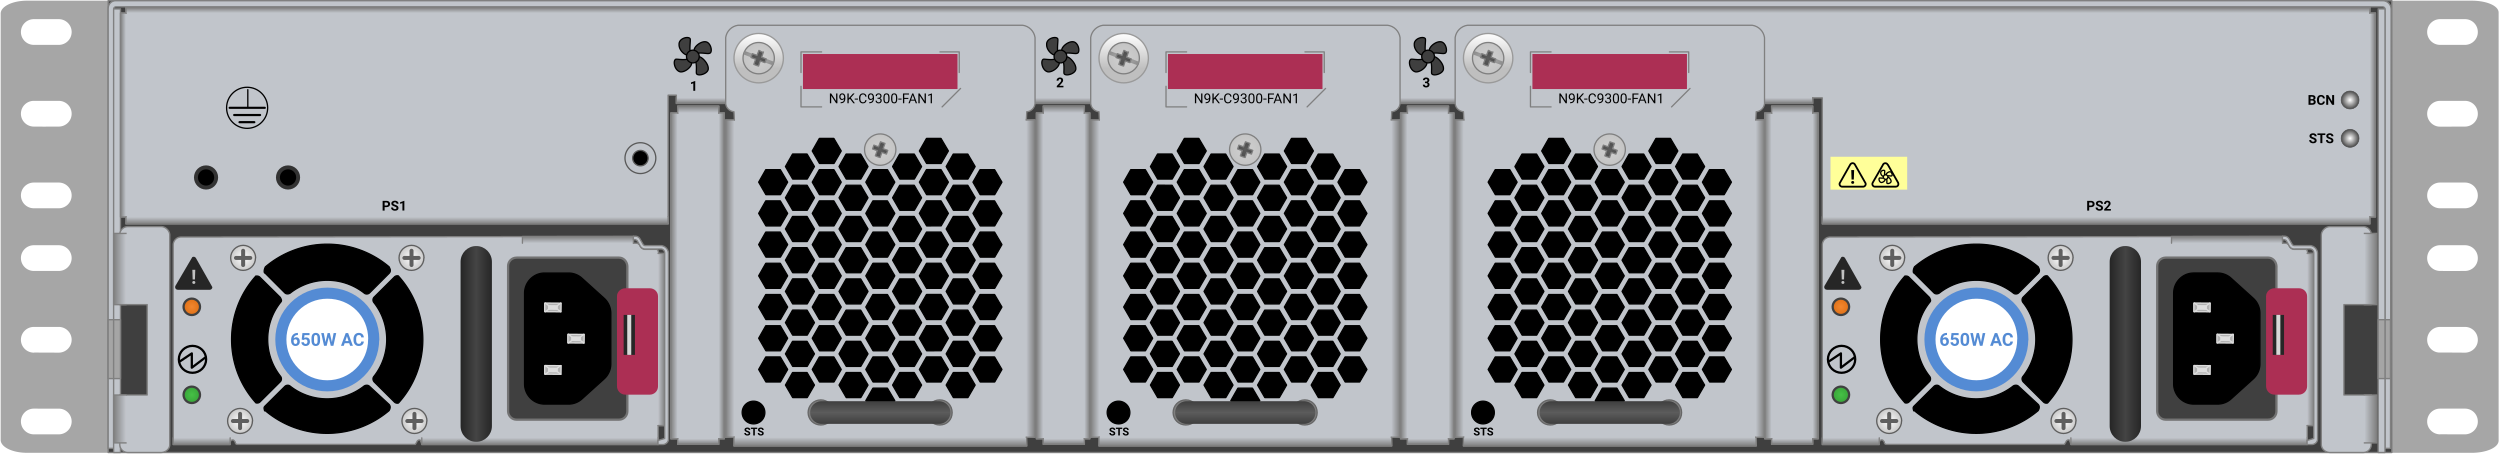 <svg xmlns="http://www.w3.org/2000/svg" xmlns:xlink="http://www.w3.org/1999/xlink" viewBox="0 0 1826 332" fill="#fff" fill-rule="evenodd" stroke="#000" stroke-linecap="round" stroke-linejoin="round" font-family="Roboto" font-size="14" text-anchor="middle"><style><![CDATA[.B{stroke:none}.C{stroke-linejoin:miter}.D{stroke-width:.977}.E{fill:#000}.F{stroke:gray}.G{stroke-width:.963}.H{fill:none}.I{stroke:#ddd}.J{fill:#c1c5cb}.K{stroke-linecap:square}.L{fill:#548bd4}.M{font-size:9.273px}.N{stroke:#7f7f7f}.O{fill:url(#G)}.P{fill:url(#I)}.Q{stroke-width:2.93}.R{fill:url(#C)}.S{fill:url(#A)}.T{fill:url(#D)}.U{stroke-width:1.66}.V{font-size:14.242px}.W{fill:#b2b2b2}.X{fill:#ddd}.Y{fill:url(#L)}.Z{fill:url(#M)}.a{fill:url(#B)}.b{fill:url(#H)}.c{fill:#ac2f54}.d{stroke-width:.96}.e{fill:#262626}.f{stroke:#5f5f5f}.g{fill:url(#K)}.h{fill:url(#N)}.i{fill:url(#O)}.j{stroke:#9a9a9a}.k{fill:url(#P)}.l{stroke-width:1.004}.m{fill:url(#Q)}.n{stroke-width:8.106}.o{stroke-width:1.333}]]></style><use xlink:href="#AC" x=".5" y=".5"/><defs><linearGradient id="A" x1="100%" y1="50%" x2="0%" y2="50%"><stop offset="0%" stop-color="#c1c5cb"/><stop offset="100%" stop-color="#7f7f7f"/></linearGradient><linearGradient id="B" x1="50%" y1="100%" x2="50%" y2="0%"><stop offset="0%" stop-color="#c1c5cb"/><stop offset="100%" stop-color="#7f7f7f"/></linearGradient><linearGradient id="C" x1="50%" y1="0%" x2="50%" y2="100%"><stop offset="0%" stop-color="#c1c5cb"/><stop offset="100%" stop-color="#7f7f7f"/></linearGradient><linearGradient id="D" x1="0%" y1="50%" x2="100%" y2="50%"><stop offset="0%" stop-color="#c1c5cb"/><stop offset="100%" stop-color="#7f7f7f"/></linearGradient><radialGradient id="E" r="100%" fx="50%" fy="50%" cx="50%" cy="50%"><stop offset="0%" stop-color="#f2872f"/><stop offset="71%" stop-color="#d9680d"/></radialGradient><radialGradient id="F" r="100%" fx="50%" fy="50%" cx="50%" cy="50%"><stop offset="0%" stop-color="#46c146"/><stop offset="71%" stop-color="#393"/></radialGradient><linearGradient id="G" x1="50%" y1="100%" x2="50%" y2="0%"><stop offset="0%" stop-color="#7f7f7f"/><stop offset="100%" stop-color="#c1c5cb"/></linearGradient><linearGradient id="H" x1="100%" y1="50%" x2="0%" y2="50%"><stop offset="0%" stop-color="#7f7f7f"/><stop offset="100%" stop-color="#c1c5cb"/></linearGradient><radialGradient id="I" r="100%" fx="50%" fy="50%" cx="50%" cy="50%"><stop offset="0%" stop-color="#fff"/><stop offset="71%" stop-color="#b2b2b2"/></radialGradient><linearGradient id="J" x1="0%" y1="50%" x2="100%" y2="50%"><stop offset="0%" stop-color="#262626"/><stop offset="1%" stop-color="#262626"/><stop offset="50%" stop-color="#444"/><stop offset="100%" stop-color="#262626"/></linearGradient><linearGradient id="K" x1="0%" y1="50%" x2="100%" y2="50%"><stop offset="0%" stop-color="#7f7f7f"/><stop offset="100%" stop-color="#c1c5cb"/></linearGradient><radialGradient id="L" r="100%" fx="50%" fy="50%" cx="50%" cy="50%"><stop offset="0%" stop-color="#d0d0d0"/><stop offset="71%" stop-color="#bfbfbf"/></radialGradient><radialGradient id="M" r="100%" fx="50%" fy="50%" cx="50%" cy="50%"><stop offset="0%" stop-color="#5c5c5c"/><stop offset="100%" stop-color="#3f3f3f"/></radialGradient><linearGradient id="N" x1="50%" y1="100%" x2="50%" y2="0%"><stop offset="0%" stop-color="gray"/></linearGradient><linearGradient id="O" x1="50%" y1="100%" x2="50%" y2="0%"><stop offset="0%" stop-color="#3f3f3f"/><stop offset="1%" stop-color="#3f3f3f"/><stop offset="50%" stop-color="#5c5c5c"/><stop offset="100%" stop-color="#3f3f3f"/></linearGradient><linearGradient id="P" x1="50%" y1="0%" x2="50%" y2="100%"><stop offset="0%" stop-color="#fff"/><stop offset="71%" stop-color="#bfbfbf"/></linearGradient><radialGradient id="Q" r="100%" fx="50%" fy="50%" cx="50%" cy="50%"><stop offset="0%" stop-color="#9d9d9d"/><stop offset="100%" stop-color="#7f7f7f"/></radialGradient><radialGradient id="R" r="100%" fx="50%" fy="50%" cx="50%" cy="50%"><stop offset="0%" stop-color="#fff"/><stop offset="70.7%"/></radialGradient><path id="S" d="M217.26 129.12c0-4.08-3.3-7.38-7.38-7.38s-7.38 3.3-7.38 7.38 3.3 7.38 7.38 7.38 7.38-3.3 7.38-7.38z"/><path id="T" d="M0 152.107h41.603v-1.574c.488-1.574 1.563-1.967 2.539-1.574 1.172 1.279 1.172 1.377 1.172 1.574 0 .984.684 1.574 1.66 1.574h129.887l.977-1.574c.586-1.574 1.758-1.967 2.637-1.574l1.172 3.148H354.21v-13.772h4.883V12.618h-3.32c-.977 0-1.465-.689-1.465-1.476a1.51 1.51 0 0 0-1.465-1.476h-8.106c-1.563 0-2.93-.984-3.613-2.263l-.293-.59c-.488-.984-1.563-1.672-2.734-1.672h-1.953V.223L5.86.616C2.539.616 0 3.272 0 6.519v145.588z"/><path id="U" d="M4.323 91.845l9.28-6.214v10.427l10.303-7.8m.146 1.701c0-5.509-4.492-9.837-9.961-9.837S4.13 84.451 4.13 89.96s4.492 9.837 9.961 9.837 9.961-4.427 9.961-9.837z"/><path id="V" d="M3.418 39.184h23.243c.518 0 1.015-.207 1.381-.576s.572-.869.572-1.391L16.602 15.969c-.549-.911-1.718-1.216-2.637-.689L1.66 36.233c-.524.926-.221 2.103.684 2.656z"/><path id="W" d="M146.509 75.466c0-19.674-15.137-33.839-33.888-33.839S78.636 56.776 78.636 75.466s15.137 33.839 33.888 33.839 33.888-15.149 33.888-33.839z"/><path id="X" d="M244.606 21.87v105.945c0 3.345 2.734 6.197 6.055 6.197h75.002c3.418 0 6.055-2.754 6.055-6.099V21.87c-.195-3.443-2.832-6.197-6.055-6.197h-74.807c-3.516 0-6.25 2.754-6.25 6.197z"/><path id="Y" d="M256.64 41.59v66.302a14.81 14.81 0 0 0 4.29 10.434c2.747 2.767 6.473 4.322 10.358 4.322h17.579a14.59 14.59 0 0 0 9.766-3.836l16.114-14.559c3.087-2.781 4.861-6.748 4.883-10.919V56.247c-.022-4.171-1.796-8.138-4.883-10.919l-16.114-14.559a14.59 14.59 0 0 0-9.766-3.836h-17.579c-8.09 0-14.649 6.606-14.649 14.756z"/><path id="Z" d="M271.34 48.952v6.197l11.914.098.098-6.296-11.914-.098z"/><path id="a" d="M274.26 50.899v2.361l6.153.098.098-2.459-6.153-.098z"/><path id="b" d="M354.11 149.523v2.656h3.711c1.953-.098 3.906-1.672 3.906-3.935V12.493c-.098-2.951-2.344-5.312-5.274-5.607h-11.328a1.98 1.98 0 0 1-1.953-.984l-2.246-3.935C340.243.787 338.973 0 337.508 0h-1.367v2.558h1.465l1.172.59 2.246 3.935c.781 1.574 2.441 2.459 4.102 2.263h11.231c1.503.152 2.644 1.43 2.637 2.951v135.456l-4.883 1.476z"/><path id="c" d="M157.711 22.4a69.93 69.93 0 0 0-90.335 0c-1.172 2.164-1.172 4.623-.195 4.623l14.356 14.362c.977.984 2.637.984 3.906.197a43.7 43.7 0 0 1 54.103 0c1.172.984 2.93.787 3.906-.197l14.356-14.362c.977-.984.977-2.361.391-3.541zm-97.269 6.689c-23.719 26.268-23.719 66.397 0 92.665.977.295 2.149.098 2.93-.689l14.844-14.756c.977-.984 1.172-2.656.195-3.935-12.517-15.794-12.517-38.211 0-54.005.977-1.082.879-1.672-.195-3.64L63.275 29.974c-.781-.787-1.953-.984-2.93-.689zm6.836 98.37a69.93 69.93 0 0 0 90.335 0c1.27-1.967.977-3.541.098-4.525l-14.356-13.28c-.977-.984-2.637-.984-3.906-.197a43.7 43.7 0 0 1-54.103 0c-.977-.787-2.539-.787-3.711.197l-14.454 14.362c-.977.984-.977 1.377-.391 3.541zm97.269-98.37c-.977-.295-2.149-.098-2.93.689l-14.844 14.756c-.977.984-1.172 2.656-.195 3.935 12.517 15.794 12.517 38.211 0 54.005-.977 1.18-.781 2.754.195 3.935l14.844 14.756c.781.787 1.953.984 2.93.689 23.719-26.268 23.719-66.397 0-92.665z"/><path id="d" d="M16.126 24.57l-.236 7.068H14.22l-.236-7.068h2.142zm-1.071 8.175q.508 0 .817.301.309.301.309.771 0 .462-.309.764-.309.301-.817.301-.501 0-.81-.301-.309-.301-.309-.764 0-.462.309-.767.309-.305.81-.305z"/><path id="e" d="M330.29 115.762h17.774c3.418 0 6.055-2.754 6.055-6.099V43.952c0-3.246-2.637-5.902-6.055-5.902H330.29c-3.418 0-6.153 2.656-6.153 5.902v65.515c0 3.541 2.734 6.296 6.153 6.296z"/><path id="f" d="M90.786 70.664h.305v1.524h-.178q-1.246.019-2.006.653-.76.634-.912 1.761.738-.756 1.863-.756 1.208 0 1.92.871.712.871.712 2.293 0 .909-.391 1.646-.391.736-1.106 1.146-.715.41-1.618.41-1.462 0-2.362-1.025-.9-1.025-.9-2.735v-.666q0-1.518.569-2.68.569-1.162 1.634-1.8 1.065-.637 2.47-.644zm-1.488 4.669q-.445 0-.808.234-.362.234-.534.618v.564q0 .929.362 1.451.362.522 1.017.522.591 0 .957-.471.366-.471.366-1.22 0-.762-.369-1.23-.369-.467-.992-.467z"/><path id="g" d="M95.314 75.864l-1.462-.365.534-4.739h5.188v1.543h-3.681l-.229 2.004q.655-.352 1.392-.352 1.323 0 2.073.826.75.826.75 2.312 0 .903-.378 1.617-.378.714-1.084 1.108-.706.394-1.666.394-.839 0-1.558-.343-.718-.343-1.135-.964-.416-.621-.442-1.415h1.818q.057.583.404.906.347.323.906.323.623 0 .96-.451.337-.451.337-1.278 0-.794-.388-1.217-.388-.423-1.1-.423-.655 0-1.062.346l-.178.167z"/><path id="h" d="M107.28 74.513v1.716q0 1.934-.795 2.959-.795 1.025-2.327 1.025-1.513 0-2.314-1.005-.801-1.005-.82-2.882v-1.716q0-1.953.804-2.965.804-1.012 2.318-1.012 1.513 0 2.314 1.002.801 1.002.82 2.879zm-1.838 2.049v-2.216q0-1.159-.315-1.687-.315-.528-.982-.528-.649 0-.957.503-.308.503-.327 1.572v2.267q0 1.14.308 1.694.308.554.989.554.674 0 .973-.532.299-.532.312-1.627z"/><path id="i" d="M114.408 70.76l1.52 6.635 1.246-6.635h1.901l-2.054 9.324h-1.92l-1.507-6.238-1.507 6.238h-1.92l-2.054-9.324h1.901l1.253 6.622 1.526-6.622h1.615z"/><path id="j" d="M129.216 80.084l-.642-1.921h-3.344l-.636 1.921h-2.028l3.446-9.324h1.768l3.465 9.324h-2.028zm-2.321-6.968l-1.151 3.49h2.314l-1.164-3.49z"/><path id="k" d="M137.335 76.978h1.907q-.108 1.505-1.103 2.369-.995.865-2.623.865-1.78 0-2.801-1.207-1.021-1.207-1.021-3.314v-.57q0-1.345.471-2.369.471-1.025 1.345-1.572.874-.548 2.031-.548 1.602 0 2.581.865.979.865 1.132 2.427h-1.907q-.07-.903-.499-1.31-.429-.407-1.307-.407-.954 0-1.427.688-.474.688-.486 2.136v.704q0 1.511.455 2.209.455.698 1.434.698.884 0 1.319-.407.436-.407.499-1.258z"/><path id="l" d="M761.5 82h-5v238h5v4h30v-4h4V82h-4v-5h-30v5z"/><path id="m" d="M824.751 300.812c0-4.527-3.66-8.283-8.283-8.283s-8.283 3.756-8.283 8.283 3.66 8.284 8.283 8.284a8.22 8.22 0 0 0 8.283-8.284z"/><path id="n" d="M877.745 67.778v7.133h-.945l-3.591-5.497v5.497h-.945v-7.133h.945l3.601 5.521v-5.521h.936z"/><path id="o" d="M882.653 71.776q-.284.338-.678.544-.394.206-.865.206-.617 0-1.075-.304-.458-.304-.708-.855-.25-.551-.25-1.217 0-.715.272-1.288.272-.573.772-.877.5-.304 1.166-.304 1.058 0 1.668.791.61.791.61 2.158v.265q0 2.082-.823 3.04-.823.958-2.484.982h-.176v-.764h.191q1.122-.02 1.724-.585.603-.566.656-1.791zm-1.396 0q.456 0 .84-.279.385-.279.561-.691v-.363q0-.892-.387-1.45-.387-.558-.98-.558-.598 0-.96.458-.363.458-.363 1.208 0 .73.35 1.203.35.473.938.473z"/><path id="p" d="M889.389 74.911l-2.528-3.317-.872.906v2.41h-.941v-7.133h.941v3.527l3.17-3.527h1.137l-2.807 3.15 3.027 3.983h-1.127z"/><path id="q" d="M892.77 71.511v.74h-2.391v-.74h2.391z"/><path id="r" d="M898.095 72.648h.945q-.132 1.132-.835 1.747-.703.615-1.869.615-1.264 0-2.026-.906-.762-.906-.762-2.425v-.686q0-.995.355-1.749.355-.754 1.007-1.159.652-.404 1.509-.404 1.137 0 1.822.634.686.634.799 1.756h-.945q-.122-.852-.532-1.235-.409-.382-1.144-.382-.901 0-1.413.666-.512.666-.512 1.896v.691q0 1.161.485 1.847.485.686 1.357.686.784 0 1.203-.355.419-.355.556-1.237z"/><path id="s" d="M907.04 71.643v-.74h.681q.642-.01 1.009-.338.367-.328.367-.887 0-1.254-1.249-1.254-.588 0-.938.336-.35.336-.35.889h-.906q0-.848.62-1.408.62-.561 1.575-.561 1.009 0 1.582.534.573.534.573 1.484 0 .465-.301.901-.301.436-.821.652.588.186.909.617.321.431.321 1.053 0 .96-.627 1.524-.627.563-1.631.563-1.004 0-1.634-.544-.629-.544-.629-1.435h.911q0 .563.367.901.367.338.985.338.656 0 1.004-.343.348-.343.348-.985 0-.622-.382-.955-.382-.333-1.102-.343h-.681z"/><path id="t" d="M915.828 70.693v1.176q0 1.592-.544 2.366-.544.774-1.7.774-1.141 0-1.69-.757-.549-.757-.568-2.261v-1.21q0-1.573.544-2.337.544-.764 1.705-.764 1.151 0 1.695.737.544.737.558 2.276zm-.906 1.421v-1.484q0-1.151-.323-1.678-.323-.527-1.024-.527-.696 0-1.014.524-.318.524-.328 1.612v1.45q0 1.156.336 1.707.336.551 1.017.551.671 0 .997-.519.326-.519.34-1.636z"/><path id="u" d="M929.56 70.992v.769h-2.993v3.15h-.941v-7.133h4.419v.774h-3.478v2.44h2.993z"/><path id="v" d="M934.958 74.911l-.681-1.862h-2.988l-.671 1.862h-.97l2.724-7.133h.823l2.729 7.133h-.965zm-2.175-5.972l-1.21 3.336h2.425l-1.215-3.336z"/><path id="w" d="M946.779 67.744v7.167h-.911v-6.041l-1.827.671v-.823l2.596-.975h.142z"/><path id="x" d="M812.917 316.06q0-.333-.235-.511-.235-.178-.847-.376-.611-.198-.968-.39-.972-.525-.972-1.415 0-.462.261-.825.261-.363.749-.566.488-.204 1.095-.204.611 0 1.089.221.478.221.743.625.265.404.265.917h-1.176q0-.392-.247-.609-.247-.218-.694-.218-.431 0-.67.182-.239.182-.239.48 0 .278.28.466.28.188.825.353 1.003.302 1.462.749.459.447.459 1.113 0 .741-.56 1.162-.56.421-1.509.421-.658 0-1.199-.241-.541-.241-.825-.66-.284-.419-.284-.972h1.18q0 .945 1.129.945.419 0 .654-.17.235-.17.235-.476z"/><path id="y" d="M819.187 311.85v.952h-1.748v4.754h-1.176v-4.754h-1.724v-.952h4.648z"/><path id="z" d="M773.848 45.44a4.66 4.66 0 0 0 2.4-.537c1.3-.69 2.2-1.96 2.4-3.42a4.6 4.6 0 0 0-.67-3.171 4.63 4.63 0 0 0-3.24-2.1c-.95-.14-1.92.016-2.77.45-1.17.588-2.03 1.64-2.38 2.897a4.64 4.64 0 0 0 3.23 5.716c.33.093.67.148 1.02.165zm.9-9.227a4.63 4.63 0 0 1 3.24 2.1c4.13-.4 7.438.937 8.75-.125l.07-.034c1.77-1.673-.03-8.187-3.82-8.153l-.125-.001c-3.1-.16-7.625 3.281-7.875 6.001zm3.9 5.27a4.59 4.59 0 0 1-2.4 3.42c.9 3.973-.095 8.011.615 8.597l.045.067c1.67 1.766 8.492-.403 8.393-3.942l-.013-.071c.16-3.174-3.68-7.737-6.3-8.553zm-6.73-13.894c-1.67-1.765-8.18.028-7.94 4.41l.01.001c-.15 2.97 2.25 6.451 5.5 7.688l.09-.131c.35-1.257 1.2-2.31 2.38-2.897h0c-.26-4.47.593-8.16.03-8.972zm1.33 17.77c-1.44-.293-2.745-1.21-3.385-2.546h-.125c-4 .68-7.957-.515-8.437.125l-.033.033c-1.85 1.58-.4 8.177 3.7 9.028l.02.001c3.16.33 8.02-3.264 8.25-6.562z"/><path id="AA" d="M281.716 150.795h-1.284v2.505h-1.465v-7.109h2.773q.801 0 1.409.293.608.293.935.833.327.54.327 1.228 0 1.045-.715 1.648-.715.603-1.98.603zm-1.284-3.418v2.231h1.309q.581 0 .886-.273.305-.273.305-.781 0-.522-.308-.845-.308-.322-.85-.332h-1.343z"/><path id="AB" d="M289.103 151.435q0-.415-.293-.637-.293-.222-1.055-.469-.762-.247-1.206-.486-1.211-.654-1.211-1.763 0-.576.325-1.028.325-.452.933-.706.608-.254 1.365-.254.762 0 1.357.276.596.276.925.779.33.503.33 1.143h-1.465q0-.488-.308-.759-.308-.271-.864-.271-.537 0-.835.227-.298.227-.298.598 0 .347.349.581.349.234 1.028.439 1.25.376 1.821.933.571.557.571 1.387 0 .923-.698 1.448-.698.525-1.88.525-.82 0-1.494-.3-.674-.3-1.028-.823-.354-.522-.354-1.211h1.47q0 1.177 1.406 1.177.522 0 .815-.212.293-.212.293-.593z"/></defs><symbol id="AC" overflow="visible"><path d="M1804.8 330.24c10.6 0 19.7-3.79 19.7-8.99V8.75c0-5.198-9.1-8.75-19.7-8.75H19.213C8.602 0 0 4.214 0 9.412V320.83c0 5.2 8.602 9.4 19.213 9.4zM24.313 197.375l-.043.025c-5.222.02-9.47-4.17-9.487-9.36s4.2-9.4 9.423-9.43H42.35c5.22-.02 9.47 4.17 9.487 9.36s-4.2 9.42-9.423 9.43zM24.5 257l-.23.08c-5.222.02-9.47-4.18-9.487-9.37s4.2-9.4 9.423-9.43H42.35c5.22-.02 9.47 4.18 9.487 9.37s-4.2 9.4-9.423 9.43zm0 59.75h-.23c-5.222.02-9.47-4.17-9.487-9.36s4.2-9.42 9.423-9.43L42.5 298c5.07-.06 9.32 4.13 9.337 9.32s-4.2 9.4-9.423 9.43zm1764-119.3l-6.7-.05c-5.2.02-9.5-4.17-9.5-9.36s4.2-9.4 9.4-9.43h18.2a9.35 9.35 0 0 1 9.4 9.36c.1 5.2-4.2 9.42-9.4 9.43zm0 59.55h-7c-4.9.1-9.2-4.1-9.2-9.29s4.2-9.4 9.4-9.43h18.2a9.36 9.36 0 0 1 9.4 9.37c.1 5.2-4.2 9.4-9.4 9.43zm-6.5 59.7l-.2.05c-5.2.02-9.5-4.17-9.5-9.36a9.43 9.43 0 0 1 9.4-9.43h18.2a9.35 9.35 0 0 1 9.4 9.36c.1 5.2-4.2 9.4-9.4 9.43zM24.5 32.25l-.23.034c-5.222.017-9.47-4.176-9.487-9.366s4.2-9.412 9.423-9.43h.064 18.08c5.22-.018 9.47 4.175 9.487 9.366s-4.2 9.412-9.423 9.43zm7 59.75l-7.23-.042c-5.222.017-9.47-4.176-9.487-9.366s4.2-9.412 9.423-9.43H42.35c5.22-.018 9.47 4.176 9.487 9.366s-4.2 9.412-9.423 9.43zm-7.125 59.625l-.105.005c-5.222.02-9.47-4.17-9.487-9.36s4.2-9.42 9.423-9.43H42.35c5.22-.02 9.47 4.17 9.487 9.36s-4.2 9.4-9.423 9.43zM1782.25 32.25l-.45.034c-5.2.017-9.5-4.176-9.5-9.366s4.2-9.412 9.4-9.43h18.2c5.2-.018 9.4 4.175 9.4 9.366.1 5.2-4.2 9.412-9.4 9.43zM1788.5 92h-7c-4.9-.025-9.2-4.218-9.2-9.408s4.2-9.412 9.4-9.43h18.2c5.2-.018 9.4 4.176 9.4 9.366.1 5.2-4.2 9.412-9.4 9.43zm-6.25 59.6l-.45.03c-5.2.02-9.5-4.17-9.5-9.36a9.43 9.43 0 0 1 9.4-9.43h18.2a9.35 9.35 0 0 1 9.4 9.36c.1 5.2-4.2 9.4-9.4 9.43l-17.15-.03z" fill="#a6a6a6" class="B"/><g class="C F"><path d="M78.5 165v165h1668V0H78.5v165z" fill="#3f3f3f"/><g class="J"><path d="M87.5 158h4v5h396V69h6v6h830v-4h7v92h400v-5h4V9h-4V5H91.5v4h-4v149zm1658 169l.5-320.76c0-3.368-2.6-6.145-6-6.24H84c-3.367.095-5.537 2.632-5.5 6v321h4V6.24c-.076-.883.578-1.66 1.46-1.737L84 4.5h.25H1740c.9.055 1.6.817 1.5 1.702v.038V6v321h4z"/><path d="M82.5 330h5V6h-5v324z"/></g><g fill="#a5a5a5"><path d="M78.5 276h4v-43h-4v43z"/><path d="M82.5 276h5v-43h-5v43z"/></g><g class="K"><path d="M91.5 158h-4V9h4" class="S"/><path d="M91.5 9V5h1639v4" class="a"/></g></g><g class="H"><g class="d"><path d="M195 78.24c0-8.284-6.72-15-15-15s-15 6.716-15 15 6.72 15 15 15 15-6.716 15-15z"/><path d="M180.5 65v13"/></g><path d="M167.25 78.24h25.65m-22.35 5.26h18.9m-15 5.24h10.8" stroke-width="1.6"/></g><g class="C"><g stroke="#333" stroke-width="2.88" class="E"><use xlink:href="#S"/><use xlink:href="#S" x="-59.88"/></g><g class="F"><g class="K"><path d="M487.5 158v5h-396v-5" class="R"/><path d="M1730.5 158h4V9h-4" class="T"/><path d="M1330.5 158v5h400v-5" class="R"/></g><path d="M1741.5 330h-5V6h5v324z" class="J"/><g fill="#a5a5a5"><path d="M1745.5 276h-4v-43h4v43z"/><path d="M1741.5 276h-5v-43h5v43z"/></g><path d="M87 288v36.125c0 3.3 2.638 5.875 5.938 5.875h24.125c3.3 0 6.438-2.46 6.438-5.76v-153c0-3.3-3.075-6.24-6.375-6.24H92.938A5.91 5.91 0 0 0 87 170.938V222h20v66H87z" class="J"/></g></g><g class="C F K S"><path d="M91.5 222h-9v-52h9"/><path d="M91.5 323h-9v-35h9"/></g><g transform="translate(126 172)"><use xlink:href="#T" class="C D F J"/><g stroke="#404040" class="U"><path d="M19.596 51.604c0-3.309-2.69-5.992-6.008-5.992s-6.008 2.683-6.008 5.992 2.69 5.992 6.008 5.992 6.008-2.683 6.008-5.992z" fill="url(#E)"/><path d="M19.596 115.886c0-3.309-2.69-5.992-6.008-5.992s-6.008 2.683-6.008 5.992 2.69 5.992 6.008 5.992 6.008-2.683 6.008-5.992z" fill="url(#F)"/></g><use xlink:href="#U" class="H U"/><use xlink:href="#V" class="B e"/><path d="M0 147.311v4.919h41.603v-4.919" class="D F O"/><g transform="translate(181.575 147.311)"><path d="M0 0v4.919h172.564V0" class="D F O"/></g><g transform="translate(354.147 12.618)"><path d="M0 0h4.883v125.717H0" class="D F b"/></g><g transform="matrix(-1 0 0 -1 336.141 5.136)"><path d="M81.057 0v4.919H0V0" class="D F O"/></g><use xlink:href="#W" stroke="#548bd4" class="C n"/><g class="f"><path d="M18.262 9.148C18.262 4.23 14.161 0 9.18 0S0 4.132 0 9.148s4.102 9.148 9.082 9.148 9.082-3.935 9.082-9.148z" transform="translate(41.963 6.692)" class="D P"/><g class="H Q"><path d="M56.307 15.883h-10.45"/><path d="M51.088 21.087V10.66"/></g><path d="M18.262 9.148C18.262 4.23 14.161 0 9.18 0S0 4.132 0 9.148s4.102 9.148 9.082 9.148 9.082-3.935 9.082-9.148z" transform="translate(39.735 125.818)" class="D P"/><g class="H Q"><path d="M54.079 135.009h-10.45"/><path d="M48.86 140.213v-10.427"/></g><path d="M18.262 9.148C18.262 4.23 14.161 0 9.18 0S0 4.132 0 9.148s4.102 9.148 9.082 9.148 9.082-3.935 9.082-9.148z" transform="translate(167.089 125.818)" class="D P"/><g class="H Q"><path d="M181.433 135.009h-10.45"/><path d="M176.214 140.213v-10.427"/></g></g><path d="M209.906 18.728c0-6.385 5.103-11.525 11.442-11.525s11.442 5.14 11.442 11.525v119.955c0 6.385-5.103 11.525-11.442 11.525s-11.442-5.14-11.442-11.525z" fill="url(#J)" class="B"/><g class="C"><use xlink:href="#X" fill="#404040" stroke="#737373" class="U"/><g class="D"><use xlink:href="#Y" class="E"/><use xlink:href="#Z" class="I W"/></g></g><path d="M283.07 48.854l-2.501 1.888m-.053 2.56l2.501 1.888m-11.239-6.336l2.501 1.888m.052 2.56l-2.501 1.888" class="D I H"/><g class="C"><use xlink:href="#a" class="D I X"/><use xlink:href="#Z" y="45.645" class="D I W"/></g><path d="M283.07 94.499l-2.501 1.888m-.053 2.559l2.501 1.888m-11.239-6.335l2.501 1.888m.052 2.559l-2.501 1.888" class="D I H"/><g class="C"><use xlink:href="#a" y="45.645" class="D I X"/><use xlink:href="#Z" x="16.877" y="22.812" class="D I W"/></g><path d="M299.957 71.666l-2.501 1.888m-.053 2.56l2.501 1.888m-11.25-6.336l2.501 1.888m.053 2.56l-2.501 1.888" class="D I H"/><g class="C"><use xlink:href="#a" x="16.877" y="22.811" class="D I X"/><use xlink:href="#b" class="D F J"/><use xlink:href="#c" class="D E"/></g><use xlink:href="#d" fill="#c1c1c1" class="B"/><g class="f"><path d="M18.262 9.148C18.262 4.23 14.161 0 9.18 0S0 4.132 0 9.148s4.102 9.148 9.082 9.148 9.082-3.935 9.082-9.148z" transform="translate(164.953 6.692)" class="D P"/><g class="H Q"><path d="M179.297 15.883h-10.45"/><path d="M174.078 21.087V10.66"/></g></g><g class="B"><use xlink:href="#e" class="c"/><path d="M329.01 57.518h8.253v29.183h-8.253z" class="e"/><path d="M331.635 57.486h2.93v29.216h-2.93z" fill="#d8d8d8"/><use xlink:href="#f" class="L"/></g><use xlink:href="#g" class="B L"/><use xlink:href="#h" class="B L"/><use xlink:href="#i" class="B L"/><use xlink:href="#j" class="B L"/><use xlink:href="#k" class="B L"/></g><g class="C F"><path d="M1731.5 288v36.125c0 3.3-2.638 5.875-5.937 5.875h-24.125c-3.3 0-6.437-2.46-6.437-5.76v-153c0-3.3 3.075-6.24 6.375-6.24h24.188a5.91 5.91 0 0 1 5.938 5.938V222h-20v66h20z" class="J"/><g class="K T"><path d="M1726.5 222h9v-52h-9"/><path d="M1726.5 323h9v-35h-9"/></g></g><g transform="translate(1330.5 171.99)"><use xlink:href="#T" class="C D F J"/><g stroke="#404040" class="U"><path d="M19.596 51.604c0-3.309-2.69-5.992-6.008-5.992s-6.008 2.683-6.008 5.992 2.69 5.992 6.008 5.992 6.008-2.683 6.008-5.992z" fill="url(#E)"/><path d="M19.596 115.886c0-3.309-2.69-5.992-6.008-5.992s-6.008 2.683-6.008 5.992 2.69 5.992 6.008 5.992 6.008-2.683 6.008-5.992z" fill="url(#F)"/></g><use xlink:href="#U" class="H U"/><use xlink:href="#V" class="B e"/><path d="M0 147.311v4.919h41.603v-4.919" class="D F O"/><g transform="translate(181.575 147.311)"><path d="M0 0v4.919h172.564V0" class="D F O"/></g><g transform="translate(354.147 12.618)"><path d="M0 0h4.883v125.717H0" class="D F b"/></g><g transform="matrix(-1 0 0 -1 336.141 5.136)"><path d="M81.057 0v4.919H0V0" class="D F O"/></g><use xlink:href="#W" stroke="#548bd4" class="C n"/><g class="f"><path d="M18.262 9.148C18.262 4.23 14.161 0 9.18 0S0 4.132 0 9.148s4.102 9.148 9.082 9.148 9.082-3.935 9.082-9.148z" transform="translate(41.963 6.692)" class="D P"/><g class="H Q"><path d="M56.307 15.883h-10.45"/><path d="M51.088 21.087V10.66"/></g><path d="M18.262 9.148C18.262 4.23 14.161 0 9.18 0S0 4.132 0 9.148s4.102 9.148 9.082 9.148 9.082-3.935 9.082-9.148z" transform="translate(39.735 125.818)" class="D P"/><g class="H Q"><path d="M54.079 135.009h-10.45"/><path d="M48.86 140.213v-10.427"/></g><path d="M18.262 9.148C18.262 4.23 14.161 0 9.18 0S0 4.132 0 9.148s4.102 9.148 9.082 9.148 9.082-3.935 9.082-9.148z" transform="translate(167.089 125.818)" class="D P"/><g class="H Q"><path d="M181.433 135.009h-10.45"/><path d="M176.214 140.213v-10.427"/></g></g><path d="M209.906 18.728c0-6.385 5.103-11.525 11.442-11.525s11.442 5.14 11.442 11.525v119.955c0 6.385-5.103 11.525-11.442 11.525s-11.442-5.14-11.442-11.525z" fill="url(#J)" class="B"/><g class="C"><use xlink:href="#X" fill="#404040" stroke="#737373" class="U"/><g class="D"><use xlink:href="#Y" class="E"/><use xlink:href="#Z" class="I W"/></g></g><path d="M283.07 48.854l-2.501 1.888m-.053 2.56l2.501 1.888m-11.239-6.336l2.501 1.888m.052 2.56l-2.501 1.888" class="D I H"/><g class="C"><use xlink:href="#a" class="D I X"/><use xlink:href="#Z" y="45.645" class="D I W"/></g><path d="M283.07 94.499l-2.501 1.888m-.053 2.559l2.501 1.888m-11.239-6.335l2.501 1.888m.052 2.559l-2.501 1.888" class="D I H"/><g class="C"><use xlink:href="#a" y="45.645" class="D I X"/><use xlink:href="#Z" x="16.877" y="22.812" class="D I W"/></g><path d="M299.957 71.666l-2.501 1.888m-.053 2.56l2.501 1.888m-11.25-6.336l2.501 1.888m.053 2.56l-2.501 1.888" class="D I H"/><g class="C"><use xlink:href="#a" x="16.877" y="22.811" class="D I X"/><use xlink:href="#b" class="D F J"/><use xlink:href="#c" class="D E"/></g><use xlink:href="#d" fill="#c1c1c1" class="B"/><g class="f"><path d="M18.262 9.148C18.262 4.23 14.161 0 9.18 0S0 4.132 0 9.148s4.102 9.148 9.082 9.148 9.082-3.935 9.082-9.148z" transform="translate(164.953 6.692)" class="D P"/><g class="H Q"><path d="M179.297 15.883h-10.45"/><path d="M174.078 21.087V10.66"/></g></g><g class="B"><use xlink:href="#e" class="c"/><path d="M329.01 57.518h8.253v29.183h-8.253z" class="e"/><path d="M331.635 57.486h2.93v29.216h-2.93z" fill="#d8d8d8"/><use xlink:href="#f" class="L"/></g><use xlink:href="#g" class="B L"/><use xlink:href="#h" class="B L"/><use xlink:href="#i" class="B L"/><use xlink:href="#j" class="B L"/><use xlink:href="#k" class="B L"/></g><g class="C F"><path d="M1323.5 71v4h-830v-4" class="K R"/><use xlink:href="#l" class="J"/><g class="K"><path d="M761.5 320h-5V82h5" class="S"/><path d="M791.5 320h4V82h-4" class="T"/><path d="M791.5 82v-5h-30v5" class="a"/><path d="M791.5 320v4h-30v-4" class="R"/></g><path d="M805.2 17.94c-4.676.636-8.367 4.289-9.054 8.958v48.16c.193 3.275 2.889 5.779 6.068 6.068l.289 6.068h-6.357v231.745h6.357l-.289 6.261h213.818l-.289-6.357h6.357V87.098h-6.357l.289-5.972c3.275-.193 5.779-2.89 6.068-5.972v-48.16c-.647-4.707-4.347-8.407-9.054-9.054H805.2z" class="G J"/></g><use xlink:href="#m" class="C E G"/><g class="F K"><path d="M802.457 318.855H796.1V87.11h6.357" class="C G g"/><path d="M1015.984 318.879v6.357H802.166v-6.357" class="C G O"/><path d="M1015.713 318.855h6.357V87.11h-6.357" class="C G b"/></g><path d="M852.58 38.95h112.871v25.585H852.58z" class="B c"/><g class="G"><path d="M866.181 37.413h-15.025v15.026m101.515-15.026h14.062v15.026m-12.521 25.139l13.484-13.485M866.181 77.578h-15.025V62.552" class="H N"/><path d="M920.456 108.774c0-6.321-5.124-11.445-11.445-11.445s-11.444 5.124-11.444 11.445 5.124 11.445 11.444 11.445 11.445-5.124 11.445-11.445z" class="C F Y"/><path d="M906.808 109.442l-1.348 3.853c.963.482 2.312.963 3.467 1.252l1.252-3.756 3.371 1.252.963-2.697-3.371-1.252 1.348-3.853c-1.348-.283-2.312-.867-3.275-1.156l-1.445 3.66-3.371-1.252-.963 2.793 3.371 1.252" class="N Z"/><g stroke="#666" class="h"><path d="M952.493 309.899c5.201 0 9.054-3.853 9.054-9.054s-3.852-9.247-9.054-9.247-9.246 4.142-9.246 9.247 4.141 9.054 9.246 9.054z"/><path d="M865.589 309.899c5.201 0 9.054-3.853 9.054-9.054s-3.853-9.247-9.054-9.247-9.246 4.142-9.246 9.247 4.142 9.054 9.246 9.054z"/></g><path d="M898.481 292.16l5.297 9.15h10.595l5.297-9.15-5.394-9.15h-10.595l-5.201 9.15zm58.692-11.398l5.297 9.15h10.594l5.297-9.15-5.394-9.15h-10.595l-5.201 9.15zm0-22.806l5.297 9.15h10.594l5.297-9.15-5.394-9.15h-10.595l-5.201 9.15zm0-22.806l5.297 9.15h10.594l5.297-9.15-5.394-9.15h-10.595l-5.201 9.15zm0-22.796l5.297 9.15h10.594l5.297-9.15-5.394-9.15h-10.595l-5.201 9.15zm0-22.806l5.297 9.15h10.594l5.297-9.15-5.394-9.15h-10.595l-5.201 9.15zm0-22.796l5.297 9.15h10.594l5.297-9.15-5.394-9.15h-10.595l-5.201 9.15zm0-22.806l5.297 9.15h10.594l5.297-9.15-5.394-9.15h-10.595l-5.201 9.15zm0-22.796l5.297 9.15h10.594l5.297-9.15-5.394-9.15h-10.595l-5.201 9.15zm19.564 148.202l5.297 9.15h10.595l5.297-9.15-5.394-9.15h-10.595l-5.201 9.15zm0-22.796l5.297 9.15h10.595l5.297-9.15-5.394-9.15h-10.595l-5.201 9.15zm0-22.806l5.297 9.15h10.595l5.297-9.15-5.394-9.15h-10.595l-5.201 9.15zm0-22.796l5.297 9.15h10.595l5.297-9.15-5.394-9.15h-10.595l-5.201 9.15zm0-22.806l5.297 9.15h10.595l5.297-9.15-5.394-9.15h-10.595l-5.201 9.15zm0-22.796l5.297 9.15h10.595l5.297-9.15-5.394-9.15h-10.595l-5.201 9.15zm0-22.806l5.297 9.15h10.595l5.297-9.15-5.394-9.15h-10.595l-5.201 9.15zm-58.692 148.212l5.297 9.15h10.595l5.297-9.15-5.394-9.15h-10.595l-5.201 9.15zm0-22.806l5.297 9.15h10.595l5.297-9.15-5.394-9.15h-10.595l-5.201 9.15zm0-22.806l5.297 9.15h10.595l5.297-9.15-5.394-9.15h-10.595l-5.201 9.15zm0-22.796l5.297 9.15h10.595l5.297-9.15-5.394-9.15h-10.595l-5.201 9.15zm0-22.806l5.297 9.15h10.595l5.297-9.15-5.394-9.15h-10.595l-5.201 9.15zm0-22.796l5.297 9.15h10.595l5.297-9.15-5.394-9.15h-10.595l-5.201 9.15zm0-22.806l5.297 9.15h10.595l5.297-9.15-5.394-9.15h-10.595l-5.201 9.15zm0-22.796l5.297 9.15h10.595l5.297-9.15-5.394-9.15h-10.595l-5.201 9.15zm19.564 148.202l5.297 9.15H953.5l5.297-9.15-5.394-9.15h-10.595l-5.201 9.15zm0-22.796l5.297 9.15H953.5l5.297-9.15-5.394-9.15h-10.595l-5.201 9.15zm0-22.806l5.297 9.15H953.5l5.297-9.15-5.394-9.15h-10.595l-5.201 9.15zm0-22.796l5.297 9.15H953.5l5.297-9.15-5.394-9.15h-10.595l-5.201 9.15zm0-22.806l5.297 9.15H953.5l5.297-9.15-5.394-9.15h-10.595l-5.201 9.15zm0-22.796l5.297 9.15H953.5l5.297-9.15-5.394-9.15h-10.595l-5.201 9.15zm0-22.806l5.297 9.15H953.5l5.297-9.15-5.394-9.15h-10.595l-5.201 9.15zm0-22.796l5.297 9.15H953.5l5.297-9.15-5.394-9.15h-10.595l-5.201 9.15zm-58.692 171.008l5.297 9.15h10.595l5.297-9.15-5.394-9.15h-10.595l-5.201 9.15zm0-22.806l5.297 9.15h10.595l5.297-9.15-5.394-9.15h-10.595l-5.201 9.15zm0-22.806l5.297 9.15h10.595l5.297-9.15-5.394-9.15h-10.595l-5.201 9.15zm0-22.796l5.297 9.15h10.595l5.297-9.15-5.394-9.15h-10.595l-5.201 9.15zm0-22.806l5.297 9.15h10.595l5.297-9.15-5.394-9.15h-10.595l-5.201 9.15zm0-22.796l5.297 9.15h10.595l5.297-9.15-5.394-9.15h-10.595l-5.201 9.15zm0-22.806l5.297 9.15h10.595l5.297-9.15-5.394-9.15h-10.595l-5.201 9.15zm0-22.796l5.297 9.15h10.595l5.297-9.15-5.394-9.15h-10.595l-5.201 9.15zm19.564 148.202l5.297 9.15h10.595l5.297-9.15-5.394-9.15h-10.595l-5.201 9.15zm0-22.796l5.297 9.15h10.595l5.297-9.15-5.394-9.15h-10.595l-5.201 9.15zm0-22.806l5.297 9.15h10.595l5.297-9.15-5.394-9.15h-10.595l-5.201 9.15zm0-22.796l5.297 9.15h10.595l5.297-9.15-5.394-9.15h-10.595l-5.201 9.15zm0-22.806l5.297 9.15h10.595l5.297-9.15-5.394-9.15h-10.595l-5.201 9.15zm0-22.796l5.297 9.15h10.595l5.297-9.15-5.394-9.15h-10.595l-5.201 9.15zm0-22.806l5.297 9.15h10.595l5.297-9.15-5.394-9.15h-10.595l-5.201 9.15zm-78.256 136.804l5.297 9.15h10.595l5.297-9.15-5.394-9.15h-10.595l-5.201 9.15zm0-22.796l5.297 9.15h10.595l5.297-9.15-5.394-9.15h-10.595l-5.201 9.15zm0-22.806l5.297 9.15h10.595l5.297-9.15-5.394-9.15h-10.595l-5.201 9.15zm0-22.796l5.297 9.15h10.595l5.297-9.15-5.394-9.15h-10.595l-5.201 9.15zm0-22.806l5.297 9.15h10.595l5.297-9.15-5.394-9.15h-10.595l-5.201 9.15zm0-22.796l5.297 9.15h10.595l5.297-9.15-5.394-9.15h-10.595l-5.201 9.15zm0-22.806l5.297 9.15h10.595l5.297-9.15-5.394-9.15h-10.595l-5.201 9.15zm19.564 148.212l5.297 9.15h10.595l5.297-9.15-5.394-9.15H844.99l-5.201 9.15zm0-22.806l5.297 9.15h10.595l5.297-9.15-5.394-9.15H844.99l-5.201 9.15zm0-22.806l5.297 9.15h10.595l5.297-9.15-5.394-9.15H844.99l-5.201 9.15zm0-22.796l5.297 9.15h10.595l5.297-9.15-5.394-9.15H844.99l-5.201 9.15zm0-22.806l5.297 9.15h10.595l5.297-9.15-5.394-9.15H844.99l-5.201 9.15zm0-22.796l5.297 9.15h10.595l5.297-9.15-5.394-9.15H844.99l-5.201 9.15zm0-22.806l5.297 9.15h10.595l5.297-9.15-5.394-9.15H844.99l-5.201 9.15zm0-22.796l5.297 9.15h10.595l5.297-9.15-5.394-9.15H844.99l-5.201 9.15zm19.564 148.202l5.297 9.15h10.595l5.297-9.15-5.394-9.15h-10.595l-5.201 9.15zm0-22.796l5.297 9.15h10.595l5.297-9.15-5.394-9.15h-10.595l-5.201 9.15zm0-22.806l5.297 9.15h10.595l5.297-9.15-5.394-9.15h-10.595l-5.201 9.15zm0-22.796l5.297 9.15h10.595l5.297-9.15-5.394-9.15h-10.595l-5.201 9.15zm0-22.806l5.297 9.15h10.595l5.297-9.15-5.394-9.15h-10.595l-5.201 9.15zm0-22.796l5.297 9.15h10.595l5.297-9.15-5.394-9.15h-10.595l-5.201 9.15zm0-22.806l5.297 9.15h10.595l5.297-9.15-5.394-9.15h-10.595l-5.201 9.15zm0-22.796l5.297 9.15h10.595l5.297-9.15-5.394-9.15h-10.595l-5.201 9.15z" class="E"/></g><path d="M866.101 292.552a8.25 8.25 0 1 0 0 16.539h85.916a8.25 8.25 0 1 0 0-16.539z" class="B i"/><path d="M838.282 41.981c0-9.963-8.076-18.039-18.038-18.039s-18.038 8.076-18.038 18.039 8.076 18.039 18.038 18.039 18.038-8.076 18.038-18.039z" class="C j k l"/><path d="M831.686 41.981c0-6.321-5.124-11.445-11.445-11.445s-11.445 5.124-11.445 11.445 5.124 11.445 11.445 11.445 11.445-5.124 11.445-11.445z" class="G N Y"/><g class="B m"><path d="M818.022 42.696l1-2.734-8.947-3.223a11.44 11.44 0 0 0-.937 2.493l8.883 3.465z"/><path d="M821.469 43.956l8.984 3.206a4.58 4.58 0 0 0 .937-2.568l-8.92-3.373-1.001 2.735z"/></g><path d="M818.038 42.653l-1.348 3.853c.963.482 2.312.963 3.467 1.252l1.252-3.756 3.371 1.252.963-2.697-3.371-1.252 1.348-3.853c-.963.578-2.312-.867-3.275-1.156l-1.445 3.66-3.371-1.252-.963 2.793 3.371 1.252" class="G N Z"/><g class="B E"><use xlink:href="#n"/><use xlink:href="#o"/><use xlink:href="#p"/><use xlink:href="#q"/><use xlink:href="#r"/><use xlink:href="#o" x="20.909"/><use xlink:href="#s"/><use xlink:href="#t"/><use xlink:href="#t" x="5.634"/><use xlink:href="#q" x="31.833"/><use xlink:href="#u"/><use xlink:href="#v"/><use xlink:href="#n" x="64.62"/><use xlink:href="#w"/><use xlink:href="#x"/><use xlink:href="#y"/><use xlink:href="#x" x="9.837"/></g><g class="C F"><use xlink:href="#l" x="266" class="J"/><g class="K"><path d="M1027.5 320h-5V82h5" class="S"/><path d="M1057.5 320h4V82h-4" class="T"/><path d="M1057.5 82v-5h-30v5" class="a"/><path d="M1057.5 320v4h-30v-4" class="R"/></g><path d="M1071.4 17.94c-4.676.636-8.367 4.289-9.054 8.958v48.16c.193 3.275 2.889 5.779 6.068 6.068l.289 6.068h-6.357v231.745h6.357l-.289 6.261h213.818l-.289-6.357h6.357V87.098h-6.357l.289-5.972c3.275-.193 5.779-2.89 6.068-5.972v-48.16c-.647-4.707-4.347-8.407-9.054-9.054H1071.4z" class="G J"/></g><use xlink:href="#m" x="266.2" class="C E G"/><g class="F K"><path d="M1068.657 318.855h-6.357V87.11h6.357" class="C G g"/><path d="M1282.184 318.879v6.357h-213.818v-6.357" class="C G O"/><path d="M1281.913 318.855h6.357V87.11h-6.357" class="C G b"/></g><path d="M1118.78 38.95h112.871v25.585H1118.78z" class="B c"/><g class="G"><path d="M1132.381 37.413h-15.025v15.026m101.515-15.026h14.062v15.026m-12.521 25.139l13.484-13.485m-101.515 13.485h-15.025V62.552" class="H N"/><path d="M1186.656 108.774c0-6.321-5.124-11.445-11.445-11.445s-11.444 5.124-11.444 11.445 5.124 11.445 11.444 11.445 11.445-5.124 11.445-11.445z" class="C F Y"/><path d="M1173.008 109.442l-1.348 3.853c.963.482 2.312.963 3.467 1.252l1.252-3.756 3.371 1.252.963-2.697-3.371-1.252 1.348-3.853c-1.348-.283-2.312-.867-3.275-1.156l-1.445 3.66-3.371-1.252-.963 2.793 3.371 1.252" class="N Z"/><g stroke="#666" class="h"><path d="M1218.693 309.899c5.201 0 9.054-3.853 9.054-9.054s-3.852-9.247-9.054-9.247-9.246 4.142-9.246 9.247 4.141 9.054 9.246 9.054z"/><path d="M1131.789 309.899c5.201 0 9.054-3.853 9.054-9.054s-3.853-9.247-9.054-9.247-9.246 4.142-9.246 9.247 4.142 9.054 9.246 9.054z"/></g><path d="M1164.681 292.16l5.297 9.15h10.595l5.297-9.15-5.394-9.15h-10.595l-5.201 9.15zm58.692-11.398l5.297 9.15h10.594l5.297-9.15-5.394-9.15h-10.595l-5.201 9.15zm0-22.806l5.297 9.15h10.594l5.297-9.15-5.394-9.15h-10.595l-5.201 9.15zm0-22.806l5.297 9.15h10.594l5.297-9.15-5.394-9.15h-10.595l-5.201 9.15zm0-22.796l5.297 9.15h10.594l5.297-9.15-5.394-9.15h-10.595l-5.201 9.15zm0-22.806l5.297 9.15h10.594l5.297-9.15-5.394-9.15h-10.595l-5.201 9.15zm0-22.796l5.297 9.15h10.594l5.297-9.15-5.394-9.15h-10.595l-5.201 9.15zm0-22.806l5.297 9.15h10.594l5.297-9.15-5.394-9.15h-10.595l-5.201 9.15zm0-22.796l5.297 9.15h10.594l5.297-9.15-5.394-9.15h-10.595l-5.201 9.15zm19.564 148.202l5.297 9.15h10.595l5.297-9.15-5.394-9.15h-10.595l-5.201 9.15zm0-22.796l5.297 9.15h10.595l5.297-9.15-5.394-9.15h-10.595l-5.201 9.15zm0-22.806l5.297 9.15h10.595l5.297-9.15-5.394-9.15h-10.595l-5.201 9.15zm0-22.796l5.297 9.15h10.595l5.297-9.15-5.394-9.15h-10.595l-5.201 9.15zm0-22.806l5.297 9.15h10.595l5.297-9.15-5.394-9.15h-10.595l-5.201 9.15zm0-22.796l5.297 9.15h10.595l5.297-9.15-5.394-9.15h-10.595l-5.201 9.15zm0-22.806l5.297 9.15h10.595l5.297-9.15-5.394-9.15h-10.595l-5.201 9.15zm-58.692 148.212l5.297 9.15h10.595l5.297-9.15-5.394-9.15h-10.595l-5.201 9.15zm0-22.806l5.297 9.15h10.595l5.297-9.15-5.394-9.15h-10.595l-5.201 9.15zm0-22.806l5.297 9.15h10.595l5.297-9.15-5.394-9.15h-10.595l-5.201 9.15zm0-22.796l5.297 9.15h10.595l5.297-9.15-5.394-9.15h-10.595l-5.201 9.15zm0-22.806l5.297 9.15h10.595l5.297-9.15-5.394-9.15h-10.595l-5.201 9.15zm0-22.796l5.297 9.15h10.595l5.297-9.15-5.394-9.15h-10.595l-5.201 9.15zm0-22.806l5.297 9.15h10.595l5.297-9.15-5.394-9.15h-10.595l-5.201 9.15zm0-22.796l5.297 9.15h10.595l5.297-9.15-5.394-9.15h-10.595l-5.201 9.15zm19.564 148.202l5.297 9.15h10.595l5.297-9.15-5.394-9.15h-10.595l-5.201 9.15zm0-22.796l5.297 9.15h10.595l5.297-9.15-5.394-9.15h-10.595l-5.201 9.15zm0-22.806l5.297 9.15h10.595l5.297-9.15-5.394-9.15h-10.595l-5.201 9.15zm0-22.796l5.297 9.15h10.595l5.297-9.15-5.394-9.15h-10.595l-5.201 9.15zm0-22.806l5.297 9.15h10.595l5.297-9.15-5.394-9.15h-10.595l-5.201 9.15zm0-22.796l5.297 9.15h10.595l5.297-9.15-5.394-9.15h-10.595l-5.201 9.15zm0-22.806l5.297 9.15h10.595l5.297-9.15-5.394-9.15h-10.595l-5.201 9.15zm0-22.796l5.297 9.15h10.595l5.297-9.15-5.394-9.15h-10.595l-5.201 9.15zm-58.692 171.008l5.297 9.15h10.595l5.297-9.15-5.394-9.15h-10.595l-5.201 9.15zm0-22.806l5.297 9.15h10.595l5.297-9.15-5.394-9.15h-10.595l-5.201 9.15zm0-22.806l5.297 9.15h10.595l5.297-9.15-5.394-9.15h-10.595l-5.201 9.15zm0-22.796l5.297 9.15h10.595l5.297-9.15-5.394-9.15h-10.595l-5.201 9.15zm0-22.806l5.297 9.15h10.595l5.297-9.15-5.394-9.15h-10.595l-5.201 9.15zm0-22.796l5.297 9.15h10.595l5.297-9.15-5.394-9.15h-10.595l-5.201 9.15zm0-22.806l5.297 9.15h10.595l5.297-9.15-5.394-9.15h-10.595l-5.201 9.15zm0-22.796l5.297 9.15h10.595l5.297-9.15-5.394-9.15h-10.595l-5.201 9.15zm19.564 148.202l5.297 9.15h10.595l5.297-9.15-5.394-9.15h-10.595l-5.201 9.15zm0-22.796l5.297 9.15h10.595l5.297-9.15-5.394-9.15h-10.595l-5.201 9.15zm0-22.806l5.297 9.15h10.595l5.297-9.15-5.394-9.15h-10.595l-5.201 9.15zm0-22.796l5.297 9.15h10.595l5.297-9.15-5.394-9.15h-10.595l-5.201 9.15zm0-22.806l5.297 9.15h10.595l5.297-9.15-5.394-9.15h-10.595l-5.201 9.15zm0-22.796l5.297 9.15h10.595l5.297-9.15-5.394-9.15h-10.595l-5.201 9.15zm0-22.806l5.297 9.15h10.595l5.297-9.15-5.394-9.15h-10.595l-5.201 9.15zm-78.256 136.804l5.297 9.15h10.595l5.297-9.15-5.394-9.15h-10.595l-5.201 9.15zm0-22.796l5.297 9.15h10.595l5.297-9.15-5.394-9.15h-10.595l-5.201 9.15zm0-22.806l5.297 9.15h10.595l5.297-9.15-5.394-9.15h-10.595l-5.201 9.15zm0-22.796l5.297 9.15h10.595l5.297-9.15-5.394-9.15h-10.595l-5.201 9.15zm0-22.806l5.297 9.15h10.595l5.297-9.15-5.394-9.15h-10.595l-5.201 9.15zm0-22.796l5.297 9.15h10.595l5.297-9.15-5.394-9.15h-10.595l-5.201 9.15zm0-22.806l5.297 9.15h10.595l5.297-9.15-5.394-9.15h-10.595l-5.201 9.15zm19.564 148.212l5.297 9.15h10.595l5.297-9.15-5.394-9.15h-10.595l-5.201 9.15zm0-22.806l5.297 9.15h10.595l5.297-9.15-5.394-9.15h-10.595l-5.201 9.15zm0-22.806l5.297 9.15h10.595l5.297-9.15-5.394-9.15h-10.595l-5.201 9.15zm0-22.796l5.297 9.15h10.595l5.297-9.15-5.394-9.15h-10.595l-5.201 9.15zm0-22.806l5.297 9.15h10.595l5.297-9.15-5.394-9.15h-10.595l-5.201 9.15zm0-22.796l5.297 9.15h10.595l5.297-9.15-5.394-9.15h-10.595l-5.201 9.15zm0-22.806l5.297 9.15h10.595l5.297-9.15-5.394-9.15h-10.595l-5.201 9.15zm0-22.796l5.297 9.15h10.595l5.297-9.15-5.394-9.15h-10.595l-5.201 9.15zm19.564 148.202l5.297 9.15h10.595l5.297-9.15-5.394-9.15h-10.595l-5.201 9.15zm0-22.796l5.297 9.15h10.595l5.297-9.15-5.394-9.15h-10.595l-5.201 9.15zm0-22.806l5.297 9.15h10.595l5.297-9.15-5.394-9.15h-10.595l-5.201 9.15zm0-22.796l5.297 9.15h10.595l5.297-9.15-5.394-9.15h-10.595l-5.201 9.15zm0-22.806l5.297 9.15h10.595l5.297-9.15-5.394-9.15h-10.595l-5.201 9.15zm0-22.796l5.297 9.15h10.595l5.297-9.15-5.394-9.15h-10.595l-5.201 9.15zm0-22.806l5.297 9.15h10.595l5.297-9.15-5.394-9.15h-10.595l-5.201 9.15zm0-22.796l5.297 9.15h10.595l5.297-9.15-5.394-9.15h-10.595l-5.201 9.15z" class="E"/></g><path d="M1132.301 292.552a8.25 8.25 0 1 0 0 16.539h85.916a8.25 8.25 0 1 0 0-16.539z" class="B i"/><path d="M1104.482 41.981c0-9.963-8.076-18.039-18.038-18.039s-18.038 8.076-18.038 18.039 8.076 18.039 18.038 18.039 18.038-8.076 18.038-18.039z" class="C j k l"/><path d="M1097.886 41.981c0-6.321-5.124-11.445-11.445-11.445s-11.445 5.124-11.445 11.445 5.124 11.445 11.445 11.445 11.445-5.124 11.445-11.445z" class="G N Y"/><g class="B m"><path d="M1084.222 42.696l1-2.734-8.947-3.223a11.44 11.44 0 0 0-.937 2.493l8.883 3.465z"/><path d="M1087.669 43.956l8.984 3.206a4.58 4.58 0 0 0 .937-2.568l-8.92-3.373-1.001 2.735z"/></g><path d="M1084.238 42.653l-1.348 3.853c.963.482 2.312.963 3.467 1.252l1.252-3.756 3.371 1.252.963-2.697-3.371-1.252 1.348-3.853c-.963.578-2.312-.867-3.275-1.156l-1.445 3.66-3.371-1.252-.963 2.793 3.371 1.252" class="G N Z"/><g class="B E"><use xlink:href="#n" x="266.2"/><use xlink:href="#o" x="266.2"/><use xlink:href="#p" x="266.2"/><use xlink:href="#q" x="266.2"/><use xlink:href="#r" x="266.2"/><use xlink:href="#o" x="287.109"/><use xlink:href="#s" x="266.2"/><use xlink:href="#t" x="266.2"/><use xlink:href="#t" x="271.834"/><use xlink:href="#q" x="298.033"/><use xlink:href="#u" x="266.2"/><use xlink:href="#v" x="266.2"/><use xlink:href="#n" x="330.82"/><use xlink:href="#w" x="266.2"/><use xlink:href="#x" x="266.2"/><use xlink:href="#y" x="266.2"/><use xlink:href="#x" x="276.037"/></g><g class="C F"><use xlink:href="#l" x="532" class="J"/><g class="K"><path d="M1293.5 320h-5V82h5" class="S"/><path d="M1323.5 320h4V82h-4" class="T"/><path d="M1323.5 82v-5h-30v5" class="a"/><path d="M1323.5 320v4h-30v-4" class="R"/></g></g><g fill="#3f3f3f" class="d"><path d="M505.36 45.44a4.66 4.66 0 0 0 2.4-.537c1.3-.69 2.2-1.96 2.4-3.42a4.6 4.6 0 0 0-.67-3.171 4.63 4.63 0 0 0-3.24-2.1c-.95-.14-1.92.016-2.77.45-1.17.588-2.03 1.64-2.38 2.897a4.64 4.64 0 0 0 3.23 5.716c.33.093.67.148 1.02.165zm.9-9.227a4.63 4.63 0 0 1 3.24 2.1c4.13-.4 7.438.937 8.75-.125l.07-.034c1.77-1.673-.03-8.187-3.82-8.153l-.125-.001c-3.1-.16-7.625 3.281-7.875 6.001zm3.9 5.27a4.59 4.59 0 0 1-2.4 3.42c.9 3.973-.095 8.011.615 8.597l.045.067c1.67 1.766 8.492-.403 8.393-3.942l-.013-.071c.16-3.174-3.68-7.737-6.3-8.553zm-6.73-13.894c-1.67-1.765-8.18.028-7.94 4.41l.01.001c-.15 2.97 2.25 6.451 5.5 7.688l.09-.131c.35-1.257 1.2-2.31 2.38-2.897h0c-.26-4.47.593-8.16.03-8.972zm1.258 17.786c-1.44-.293-2.673-1.226-3.312-2.562h-.125c-4 .68-7.958-.515-8.437.125l-.033.033c-1.85 1.58-.4 8.177 3.7 9.028l.02.001c3.16.33 8.02-3.264 8.25-6.562z" class="C"/><use xlink:href="#z" class="C"/><use xlink:href="#z" x="268.51" class="C"/></g><g fill="url(#R)" stroke-width=".5" stroke="#4d4d4d"><ellipse cx="1716" cy="100.543" rx="6.5" ry="6.543" class="C"/><ellipse cx="1716" cy="72.543" rx="6.5" ry="6.543" class="C"/></g><path d="M1336.5 114h56v24h-56z" fill="#ff9" class="B"/><g class="H"><path d="M1345 135.85h15.3c1 0 1.9-.86 1.9-1.92a1.67 1.67 0 0 0-.3-.95l-7.6-13.33c-.5-.92-1.7-1.24-2.6-.7-.3.17-.6.4-.7.7l-.25.35-7.35 12.98c-.6.92-.2 2.1.7 2.62.3.16.6.25.9.25" class="o"/><path d="M1376.689 130.466a1.65 1.65 0 0 0 .851-.19c.461-.245.78-.695.851-1.213a1.63 1.63 0 0 0-.237-1.124 1.64 1.64 0 0 0-1.148-.745c-.337-.05-.68.006-.982.16a1.64 1.64 0 0 0-.843 1.027c-.117.421-.062.87.152 1.251s.572.659.992.776c.117.033.237.052.361.058zm.319-3.271a1.64 1.64 0 0 1 1.148.745c1.464-.142 2.636.332 3.101-.044l.025-.012c.627-.593-.011-2.903-1.354-2.891h-.044c-1.099-.057-2.702 1.163-2.791 2.128zm1.382 1.868c-.071.518-.39.967-.851 1.213.319 1.409-.034 2.84.218 3.048l.016.024c.592.626 3.01-.143 2.974-1.398l-.004-.025c.057-1.125-1.304-2.743-2.233-3.032zm-2.385-4.926c-.592-.626-2.899.01-2.814 1.564h.004c-.053 1.053.797 2.287 1.949 2.726l.032-.046a1.63 1.63 0 0 1 .843-1.027h0c-.092-1.585.21-2.893.011-3.181zm.471 6.3c-.51-.104-.973-.429-1.2-.903h-.044c-1.418.241-2.82-.183-2.99.044l-.012.012c-.656.56-.142 2.899 1.311 3.201h.007c1.12.117 2.842-1.157 2.924-2.327z" class="d"/><path d="M1369 135.85h15.2c1.1 0 1.9-.86 1.9-1.92 0-.33-.1-.66-.2-.95l-7.4-12.98-.3-.35c-.5-.92-1.7-1.24-2.6-.7-.3.17-.5.4-.7.7l-.15.35-7.45 12.98c-.5.92-.2 2.1.7 2.62.3.16.6.25 1 .25" class="o"/></g><g stroke="#595959" class="d"><path d="M478.5 115c0-6.2-5.04-11.25-11.25-11.25a11.25 11.25 0 1 0 0 22.5c6.21 0 11.25-5.05 11.25-11.25z" class="H"/><path d="M472.88 115a5.63 5.63 0 0 0-5.63-5.63 5.63 5.63 0 0 0-5.62 5.63c0 3.11 2.5 5.62 5.62 5.62s5.63-2.5 5.63-5.62z" class="C E"/></g><g class="F"><use xlink:href="#l" x="-267" class="C J"/><g class="K"><path d="M494.5 320h-5V82h5" class="C S"/><path d="M524.5 320h4V82h-4" class="C T"/><path d="M524.5 82v-5h-30v5" class="C a"/><path d="M524.5 320v4h-30v-4" class="C R"/></g><path d="M538.6 17.94c-4.676.636-8.367 4.289-9.054 8.958v48.16c.193 3.275 2.889 5.779 6.068 6.068l.289 6.068h-6.357v231.745h6.357l-.289 6.261h213.818l-.289-6.357h6.357V87.098h-6.357l.289-5.972c3.275-.193 5.779-2.89 6.068-5.972v-48.16c-.647-4.707-4.347-8.407-9.054-9.054H538.6z" class="C G J"/></g><use xlink:href="#m" x="-266.6" class="C E G"/><g class="F K"><path d="M535.857 318.855H529.5V87.11h6.357" class="C G g"/><path d="M749.384 318.879v6.357H535.566v-6.357" class="C G O"/><path d="M749.113 318.855h6.357V87.11h-6.357" class="C G b"/></g><path d="M585.98 38.95h112.871v25.585H585.98z" class="B c"/><g class="G"><path d="M599.581 37.413h-15.025v15.026m101.515-15.026h14.062v15.026m-12.521 25.139l13.484-13.485M599.581 77.578h-15.025V62.552" class="H N"/><path d="M653.856 108.774c0-6.321-5.124-11.445-11.445-11.445s-11.444 5.124-11.444 11.445 5.124 11.445 11.444 11.445 11.445-5.124 11.445-11.445z" class="C F Y"/><path d="M640.208 109.442l-1.348 3.853c.963.482 2.312.963 3.467 1.252l1.252-3.756 3.371 1.252.963-2.697-3.371-1.252 1.348-3.853c-1.348-.283-2.312-.867-3.275-1.156l-1.445 3.66-3.371-1.252-.963 2.793 3.371 1.252" class="N Z"/><g stroke="#666" class="h"><path d="M685.893 309.899c5.201 0 9.054-3.853 9.054-9.054s-3.852-9.247-9.054-9.247-9.246 4.142-9.246 9.247 4.141 9.054 9.246 9.054z"/><path d="M598.989 309.899c5.201 0 9.054-3.853 9.054-9.054s-3.853-9.247-9.054-9.247-9.246 4.142-9.246 9.247 4.142 9.054 9.246 9.054z"/></g><path d="M631.881 292.16l5.297 9.15h10.595l5.297-9.15-5.394-9.15h-10.595l-5.201 9.15zm58.692-11.398l5.297 9.15h10.594l5.297-9.15-5.394-9.15h-10.595l-5.201 9.15zm0-22.806l5.297 9.15h10.594l5.297-9.15-5.394-9.15h-10.595l-5.201 9.15zm0-22.806l5.297 9.15h10.594l5.297-9.15-5.394-9.15h-10.595l-5.201 9.15zm0-22.796l5.297 9.15h10.594l5.297-9.15-5.394-9.15h-10.595l-5.201 9.15zm0-22.806l5.297 9.15h10.594l5.297-9.15-5.394-9.15h-10.595l-5.201 9.15zm0-22.796l5.297 9.15h10.594l5.297-9.15-5.394-9.15h-10.595l-5.201 9.15zm0-22.806l5.297 9.15h10.594l5.297-9.15-5.394-9.15h-10.595l-5.201 9.15zm0-22.796l5.297 9.15h10.594l5.297-9.15-5.394-9.15h-10.595l-5.201 9.15zm19.564 148.202l5.297 9.15h10.595l5.297-9.15-5.394-9.15h-10.595l-5.201 9.15zm0-22.796l5.297 9.15h10.595l5.297-9.15-5.394-9.15h-10.595l-5.201 9.15zm0-22.806l5.297 9.15h10.595l5.297-9.15-5.394-9.15h-10.595l-5.201 9.15zm0-22.796l5.297 9.15h10.595l5.297-9.15-5.394-9.15h-10.595l-5.201 9.15zm0-22.806l5.297 9.15h10.595l5.297-9.15-5.394-9.15h-10.595l-5.201 9.15zm0-22.796l5.297 9.15h10.595l5.297-9.15-5.394-9.15h-10.595l-5.201 9.15zm0-22.806l5.297 9.15h10.595l5.297-9.15-5.394-9.15h-10.595l-5.201 9.15zm-58.692 148.212l5.297 9.15h10.595l5.297-9.15-5.394-9.15h-10.595l-5.201 9.15zm0-22.806l5.297 9.15h10.595l5.297-9.15-5.394-9.15h-10.595l-5.201 9.15zm0-22.806l5.297 9.15h10.595l5.297-9.15-5.394-9.15h-10.595l-5.201 9.15zm0-22.796l5.297 9.15h10.595l5.297-9.15-5.394-9.15h-10.595l-5.201 9.15zm0-22.806l5.297 9.15h10.595l5.297-9.15-5.394-9.15h-10.595l-5.201 9.15zm0-22.796l5.297 9.15h10.595l5.297-9.15-5.394-9.15h-10.595l-5.201 9.15zm0-22.806l5.297 9.15h10.595l5.297-9.15-5.394-9.15h-10.595l-5.201 9.15zm0-22.796l5.297 9.15h10.595l5.297-9.15-5.394-9.15h-10.595l-5.201 9.15zm19.564 148.202l5.297 9.15H686.9l5.297-9.15-5.394-9.15h-10.595l-5.201 9.15zm0-22.796l5.297 9.15H686.9l5.297-9.15-5.394-9.15h-10.595l-5.201 9.15zm0-22.806l5.297 9.15H686.9l5.297-9.15-5.394-9.15h-10.595l-5.201 9.15zm0-22.796l5.297 9.15H686.9l5.297-9.15-5.394-9.15h-10.595l-5.201 9.15zm0-22.806l5.297 9.15H686.9l5.297-9.15-5.394-9.15h-10.595l-5.201 9.15zm0-22.796l5.297 9.15H686.9l5.297-9.15-5.394-9.15h-10.595l-5.201 9.15zm0-22.806l5.297 9.15H686.9l5.297-9.15-5.394-9.15h-10.595l-5.201 9.15zm0-22.796l5.297 9.15H686.9l5.297-9.15-5.394-9.15h-10.595l-5.201 9.15zm-58.692 171.008l5.297 9.15h10.595l5.297-9.15-5.394-9.15h-10.595l-5.201 9.15zm0-22.806l5.297 9.15h10.595l5.297-9.15-5.394-9.15h-10.595l-5.201 9.15zm0-22.806l5.297 9.15h10.595l5.297-9.15-5.394-9.15h-10.595l-5.201 9.15zm0-22.796l5.297 9.15h10.595l5.297-9.15-5.394-9.15h-10.595l-5.201 9.15zm0-22.806l5.297 9.15h10.595l5.297-9.15-5.394-9.15h-10.595l-5.201 9.15zm0-22.796l5.297 9.15h10.595l5.297-9.15-5.394-9.15h-10.595l-5.201 9.15zm0-22.806l5.297 9.15h10.595l5.297-9.15-5.394-9.15h-10.595l-5.201 9.15zm0-22.796l5.297 9.15h10.595l5.297-9.15-5.394-9.15h-10.595l-5.201 9.15zm19.564 148.202l5.297 9.15h10.595l5.297-9.15-5.394-9.15h-10.595l-5.201 9.15zm0-22.796l5.297 9.15h10.595l5.297-9.15-5.394-9.15h-10.595l-5.201 9.15zm0-22.806l5.297 9.15h10.595l5.297-9.15-5.394-9.15h-10.595l-5.201 9.15zm0-22.796l5.297 9.15h10.595l5.297-9.15-5.394-9.15h-10.595l-5.201 9.15zm0-22.806l5.297 9.15h10.595l5.297-9.15-5.394-9.15h-10.595l-5.201 9.15zm0-22.796l5.297 9.15h10.595l5.297-9.15-5.394-9.15h-10.595l-5.201 9.15zm0-22.806l5.297 9.15h10.595l5.297-9.15-5.394-9.15h-10.595l-5.201 9.15zm-78.256 136.804l5.297 9.15h10.595l5.297-9.15-5.394-9.15h-10.595l-5.201 9.15zm0-22.796l5.297 9.15h10.595l5.297-9.15-5.394-9.15h-10.595l-5.201 9.15zm0-22.806l5.297 9.15h10.595l5.297-9.15-5.394-9.15h-10.595l-5.201 9.15zm0-22.796l5.297 9.15h10.595l5.297-9.15-5.394-9.15h-10.595l-5.201 9.15zm0-22.806l5.297 9.15h10.595l5.297-9.15-5.394-9.15h-10.595l-5.201 9.15zm0-22.796l5.297 9.15h10.595l5.297-9.15-5.394-9.15h-10.595l-5.201 9.15zm0-22.806l5.297 9.15h10.595l5.297-9.15-5.394-9.15h-10.595l-5.201 9.15zm19.564 148.212l5.297 9.15h10.595l5.297-9.15-5.394-9.15H578.39l-5.201 9.15zm0-22.806l5.297 9.15h10.595l5.297-9.15-5.394-9.15H578.39l-5.201 9.15zm0-22.806l5.297 9.15h10.595l5.297-9.15-5.394-9.15H578.39l-5.201 9.15zm0-22.796l5.297 9.15h10.595l5.297-9.15-5.394-9.15H578.39l-5.201 9.15zm0-22.806l5.297 9.15h10.595l5.297-9.15-5.394-9.15H578.39l-5.201 9.15zm0-22.796l5.297 9.15h10.595l5.297-9.15-5.394-9.15H578.39l-5.201 9.15zm0-22.806l5.297 9.15h10.595l5.297-9.15-5.394-9.15H578.39l-5.201 9.15zm0-22.796l5.297 9.15h10.595l5.297-9.15-5.394-9.15H578.39l-5.201 9.15zm19.564 148.202l5.297 9.15h10.595l5.297-9.15-5.394-9.15h-10.595l-5.201 9.15zm0-22.796l5.297 9.15h10.595l5.297-9.15-5.394-9.15h-10.595l-5.201 9.15zm0-22.806l5.297 9.15h10.595l5.297-9.15-5.394-9.15h-10.595l-5.201 9.15zm0-22.796l5.297 9.15h10.595l5.297-9.15-5.394-9.15h-10.595l-5.201 9.15zm0-22.806l5.297 9.15h10.595l5.297-9.15-5.394-9.15h-10.595l-5.201 9.15zm0-22.796l5.297 9.15h10.595l5.297-9.15-5.394-9.15h-10.595l-5.201 9.15zm0-22.806l5.297 9.15h10.595l5.297-9.15-5.394-9.15h-10.595l-5.201 9.15zm0-22.796l5.297 9.15h10.595l5.297-9.15-5.394-9.15h-10.595l-5.201 9.15z" class="E"/></g><path d="M599.501 292.552a8.25 8.25 0 1 0 0 16.539h85.916a8.25 8.25 0 1 0 0-16.539z" class="B i"/><path d="M571.682 41.981c0-9.963-8.076-18.039-18.038-18.039s-18.038 8.076-18.038 18.039 8.076 18.039 18.038 18.039 18.038-8.076 18.038-18.039z" class="C j k l"/><path d="M565.086 41.981c0-6.321-5.124-11.445-11.445-11.445s-11.445 5.124-11.445 11.445 5.124 11.445 11.445 11.445 11.445-5.124 11.445-11.445z" class="G N Y"/><g class="B m"><path d="M551.422 42.696l1-2.734-8.947-3.223a11.44 11.44 0 0 0-.937 2.493l8.883 3.465z"/><path d="M554.869 43.956l8.984 3.206a4.58 4.58 0 0 0 .937-2.568l-8.92-3.373-1.001 2.735z"/></g><path d="M551.438 42.653l-1.348 3.853c.963.482 2.312.963 3.467 1.252l1.252-3.756 3.371 1.252.963-2.697-3.371-1.252 1.348-3.853c-.963.578-2.312-.867-3.275-1.156l-1.445 3.66-3.371-1.252-.963 2.793 3.371 1.252" class="G N Z"/><g class="B E"><use xlink:href="#n" x="-266.6"/><use xlink:href="#o" x="-266.6"/><use xlink:href="#p" x="-266.6"/><use xlink:href="#q" x="-266.6"/><use xlink:href="#r" x="-266.6"/><use xlink:href="#o" x="-245.691"/><use xlink:href="#s" x="-266.6"/><use xlink:href="#t" x="-266.6"/><use xlink:href="#t" x="-260.966"/><use xlink:href="#q" x="-234.767"/><use xlink:href="#u" x="-266.6"/><use xlink:href="#v" x="-266.6"/><use xlink:href="#n" x="-201.98"/><use xlink:href="#w" x="-266.6"/><use xlink:href="#x" x="-266.6"/><use xlink:href="#y" x="-266.6"/><use xlink:href="#x" x="-256.763"/><path d="M1353.754 123.717l-.232 6.897h-1.641l-.232-6.897h2.105zm-1.053 7.978q.499 0 .803.294.304.294.304.752 0 .451-.304.745-.304.294-.803.294-.492 0-.796-.294-.304-.294-.304-.745 0-.451.304-.749.304-.297.796-.297zm21.899 2.979l-.003.096h-.023l-.003-.096h.029zm-.015.111q.007 0 .011.004.004.004.004.01 0 .006-.004.01-.004.004-.011.004-.007 0-.011-.004-.004-.004-.004-.01 0-.006.004-.01.004-.004.011-.004z"/><use xlink:href="#AA"/><use xlink:href="#AB"/><path d="M294.841 146.181v7.119h-1.411v-5.439l-1.685.522v-1.147l2.944-1.055h.151zm212.452-87.5V65.8h-1.411v-5.439l-1.685.522v-1.147l2.944-1.055h.151zm268.945 3.481V63.3h-4.873v-.967l2.3-2.451q.474-.518.701-.903.227-.386.227-.732 0-.474-.239-.745-.239-.271-.684-.271-.479 0-.754.33-.276.33-.276.867h-1.416q0-.649.31-1.187.31-.537.876-.842.566-.305 1.284-.305 1.099 0 1.707.527.608.527.608 1.489 0 .527-.273 1.074-.273.547-.937 1.274l-1.616 1.704h3.057zm264.062-1.938V59.12h.752q.537 0 .796-.269.259-.269.259-.713 0-.43-.256-.669-.256-.239-.706-.239-.405 0-.679.222-.273.222-.273.579h-1.411q0-.557.3-.999.3-.442.84-.691.54-.249 1.189-.249 1.128 0 1.768.54.64.54.64 1.487 0 .488-.298.898-.298.41-.781.63.601.215.896.645.295.43.295 1.016 0 .947-.691 1.519-.691.571-1.829.571-1.064 0-1.741-.562-.676-.562-.676-1.484h1.411q0 .4.3.654.3.254.74.254.503 0 .789-.266.286-.266.286-.706 0-1.064-1.172-1.064h-.747z"/><use xlink:href="#AA" x="1245"/><use xlink:href="#AB" x="1245"/><path d="M1541.287 152.162v1.138h-4.873v-.967l2.3-2.451q.474-.518.701-.903.227-.386.227-.732 0-.474-.239-.745-.239-.271-.684-.271-.479 0-.754.33-.276.33-.276.867h-1.416q0-.649.31-1.187.31-.537.876-.842.566-.305 1.284-.305 1.099 0 1.707.527.608.527.608 1.489 0 .527-.273 1.074-.273.547-.937 1.274l-1.616 1.704h3.057z"/><use xlink:href="#AB" x="1401.016" y="-49.25"/><path d="M1697.932 96.941v1.187h-2.178v5.923h-1.465v-5.923h-2.148v-1.187h5.791z"/><use xlink:href="#AB" x="1413.272" y="-49.25"/><path d="M1688.406 76.05h-2.764v-7.109h2.49q1.294 0 1.963.496.669.496.669 1.453 0 .522-.269.92-.269.398-.747.583.547.137.862.552.315.415.315 1.016 0 1.025-.654 1.553-.654.527-1.865.537zm.044-3.096h-1.343v1.919h1.255q.518 0 .808-.247.291-.247.291-.681 0-.977-1.011-.991zm-1.343-2.827v1.792h1.084q1.108-.02 1.108-.884 0-.483-.281-.696-.281-.212-.886-.212h-1.025zm9.033 3.555h1.465q-.083 1.147-.847 1.807-.764.659-2.014.659-1.367 0-2.151-.92-.784-.92-.784-2.527v-.435q0-1.025.361-1.807.361-.781 1.033-1.199.671-.417 1.56-.417 1.23 0 1.982.659.752.659.869 1.851h-1.465q-.054-.688-.383-.999-.33-.31-1.003-.31-.732 0-1.096.525-.364.525-.374 1.628v.537q0 1.152.349 1.685.349.532 1.101.532.679 0 1.013-.31.334-.31.383-.959zm8.208-4.741v7.109h-1.465l-2.852-4.678v4.678h-1.465v-7.109h1.465l2.856 4.688v-4.687h1.46z"/></g></symbol></svg>